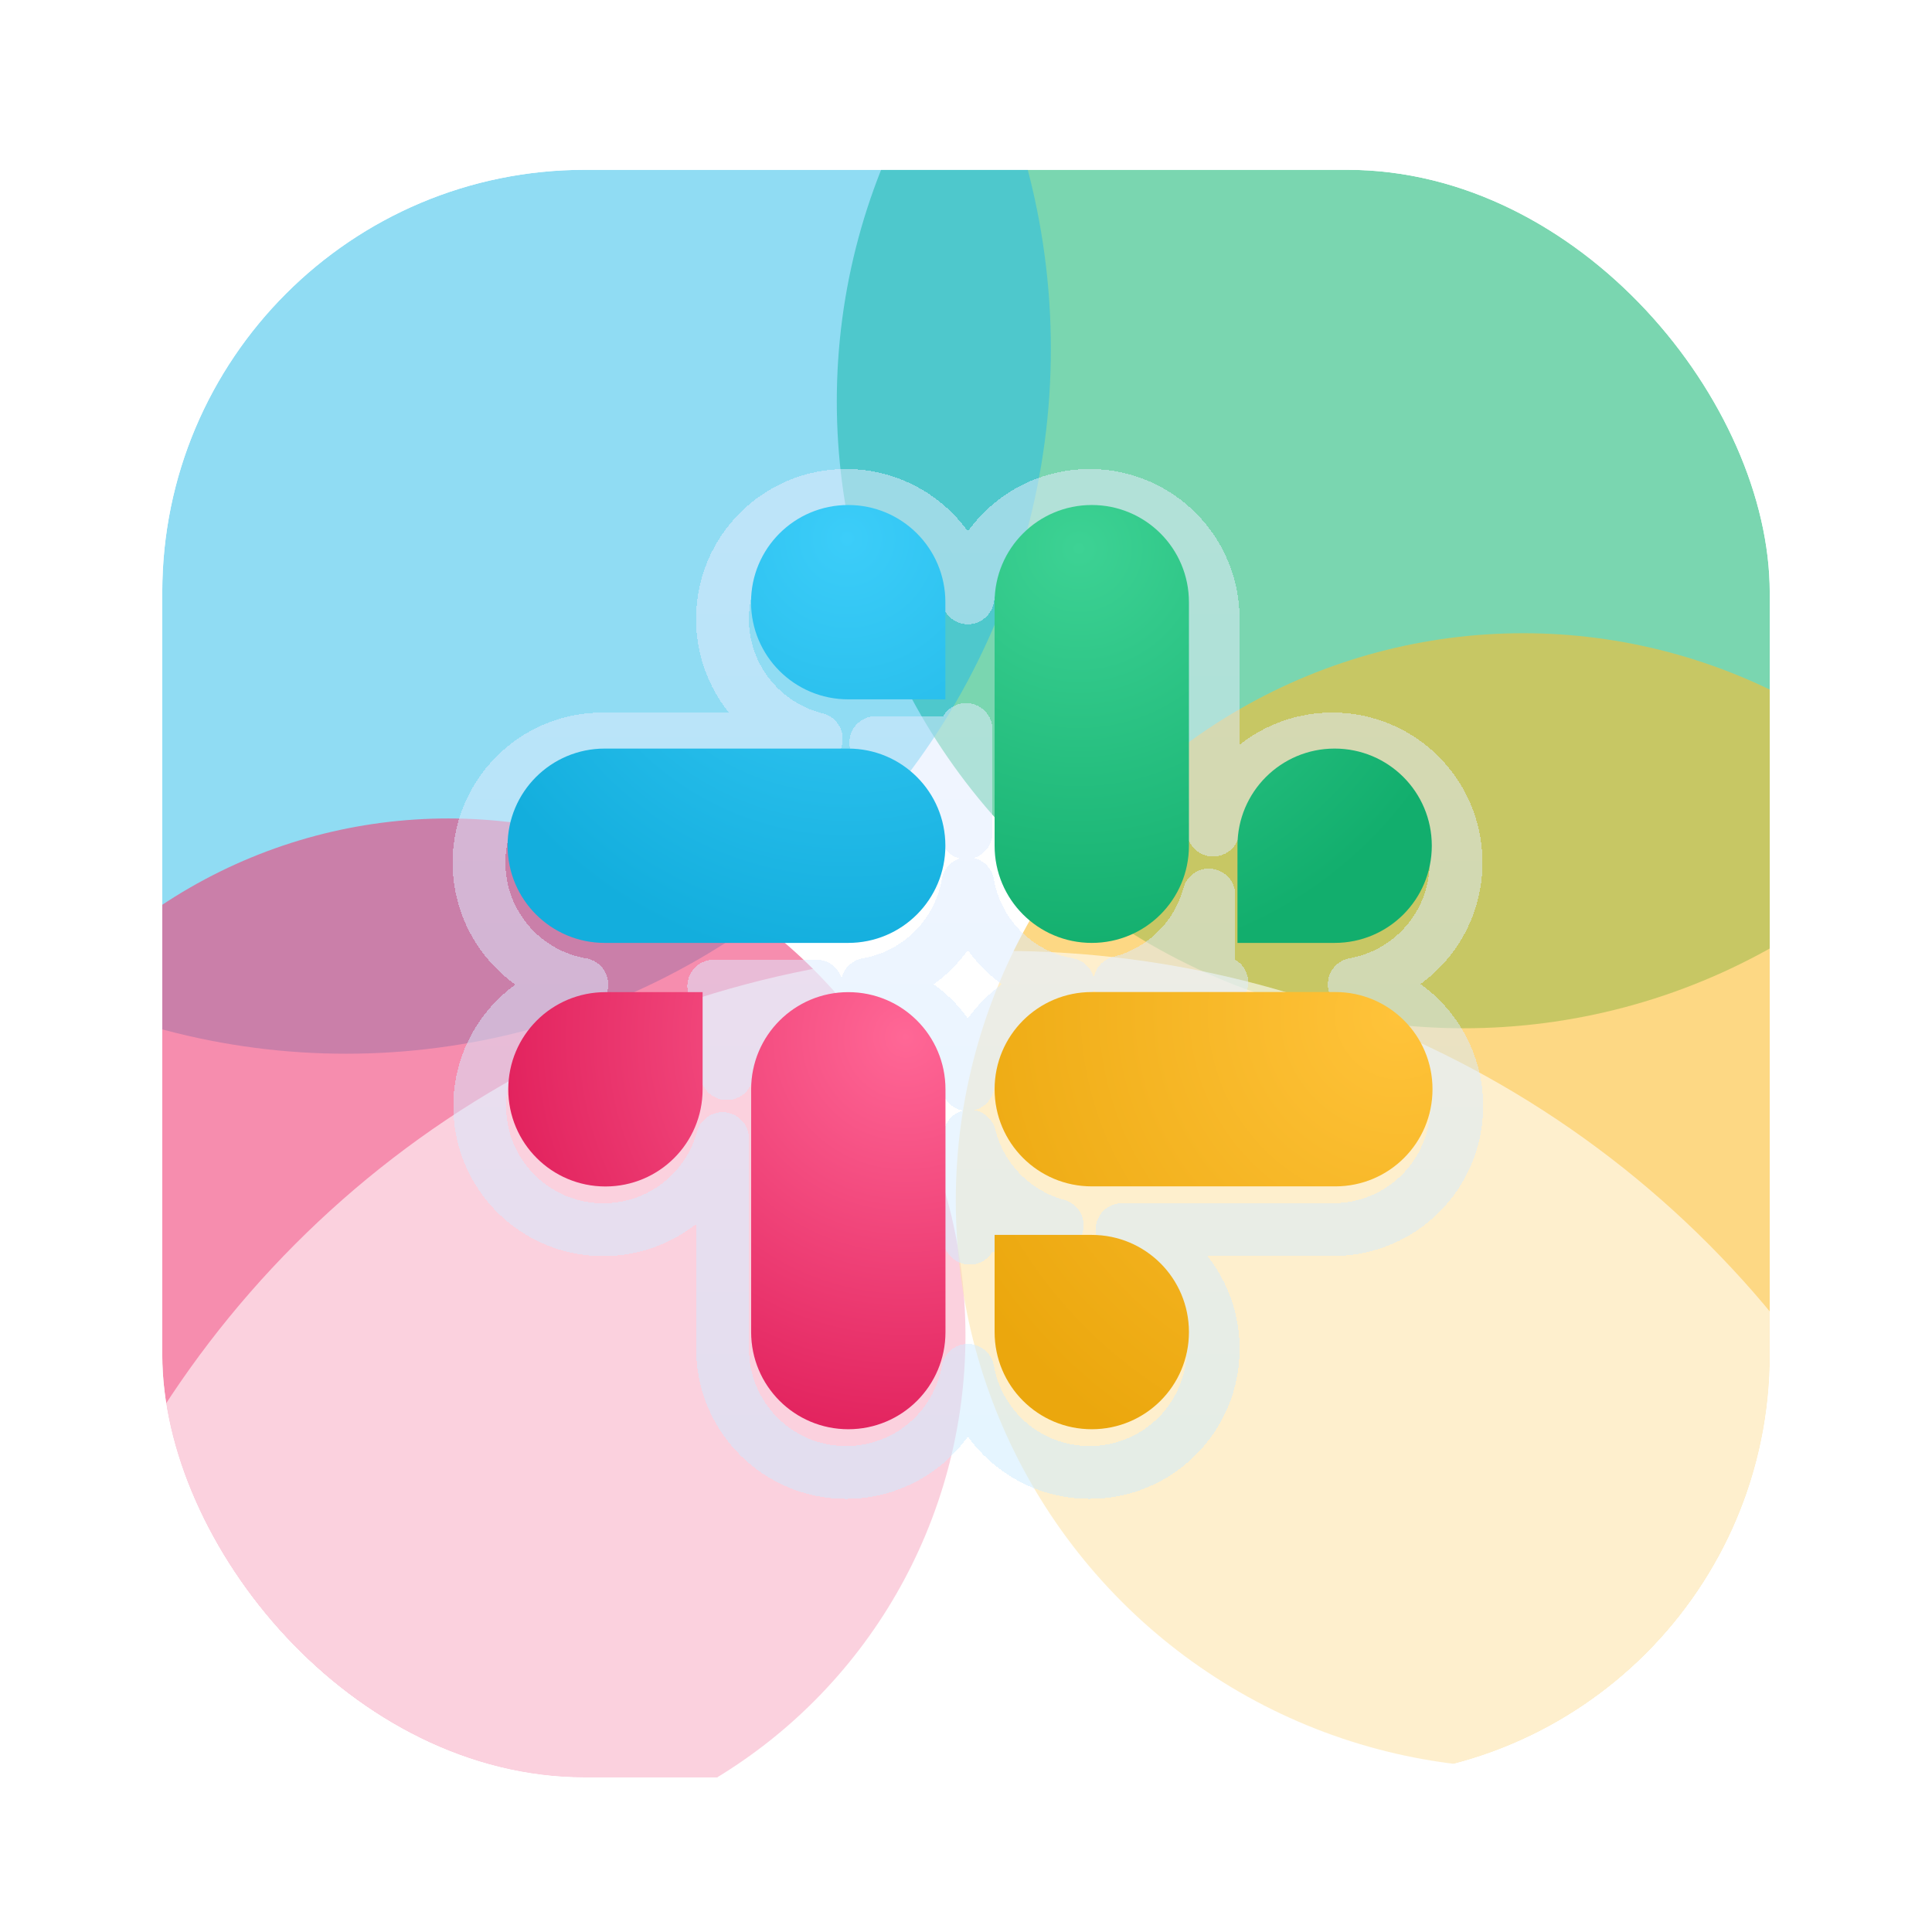 <svg width="512" height="512" viewBox="0 0 512 512" fill="none" xmlns="http://www.w3.org/2000/svg">
<g filter="url(#filter0_dddiii_3_600)">
<g clip-path="url(#clip0_3_600)">
<rect x="43" y="43" width="426" height="426" rx="112" fill="white" fill-opacity="0.55" shape-rendering="crispEdges"/>
<g style="mix-blend-mode:overlay" filter="url(#filter1_f_3_600)">
<circle cx="387.901" cy="104.365" r="166.139" fill="#22BB7B" fill-opacity="0.6"/>
</g>
<g style="mix-blend-mode:overlay" filter="url(#filter2_f_3_600)">
<circle cx="91.69" cy="90.451" r="186.797" fill="#23BAE8" fill-opacity="0.5"/>
</g>
<g style="mix-blend-mode:overlay" filter="url(#filter3_f_3_600)">
<circle cx="118.811" cy="351.951" r="137.049" fill="#F04278" fill-opacity="0.6"/>
</g>
<g style="mix-blend-mode:overlay" filter="url(#filter4_f_3_600)">
<circle cx="403.664" cy="316.187" r="150.376" fill="#FCBE32" fill-opacity="0.6"/>
</g>
<g style="mix-blend-mode:overlay" filter="url(#filter5_f_3_600)">
<circle cx="265.5" cy="514.5" r="264.5" fill="white" fill-opacity="0.6"/>
</g>
</g>
</g>
<g filter="url(#filter6_d_3_600)">
<path d="M192.628 262.449C192.628 259.869 191.232 257.615 189.155 256.401H216.357C204.832 259.242 195.722 268.174 192.628 279.597V262.449ZM154.183 255.941C138.797 258.631 127.128 272.035 127.128 288.199C127.128 306.306 141.771 320.949 159.878 320.949C175.007 320.949 187.718 310.726 191.49 296.801V352.534C191.49 370.641 206.133 385.284 224.24 385.284C240.408 385.284 253.815 373.607 256.5 358.215C259.185 373.607 272.592 385.283 288.76 385.283C306.867 385.283 321.51 370.64 321.51 352.533C321.51 337.404 311.287 324.693 297.362 320.922H353.308C371.414 320.922 386.057 306.278 386.057 288.172C386.057 271.971 374.334 258.542 358.896 255.895C374.242 253.173 385.872 239.787 385.872 223.651C385.872 205.545 371.229 190.901 353.122 190.901C337.993 190.901 325.282 201.124 321.51 215.049V159.104C321.51 140.997 306.867 126.354 288.76 126.354C272.565 126.354 259.14 138.069 256.487 153.499C253.833 138.069 240.409 126.354 224.213 126.354C206.106 126.354 191.463 140.997 191.463 159.104C191.463 174.492 202.039 187.378 216.329 190.901H159.692C141.586 190.901 126.943 205.544 126.943 223.651C126.943 239.88 138.706 253.326 154.183 255.941ZM256.01 215.767C253.11 204.002 243.862 194.755 232.098 191.854H249.963C252.543 191.854 254.796 190.459 256.01 188.382V215.767ZM229.83 255.923C243.433 253.578 254.147 242.861 256.487 229.256C258.823 242.839 269.506 253.544 283.078 255.911C269.527 258.275 258.856 268.95 256.498 282.504C254.125 268.933 243.416 258.253 229.83 255.923ZM323.799 255.422H296.752C308.226 252.552 317.288 243.64 320.372 232.253V249.401C320.372 251.962 321.747 254.201 323.799 255.422ZM256.99 323.21V296.163C259.86 307.637 268.771 316.699 280.158 319.783H263.01C260.45 319.783 258.21 321.158 256.99 323.21Z" stroke="url(#paint0_linear_3_600)" stroke-opacity="0.5" stroke-width="14" stroke-linejoin="round" style="mix-blend-mode:overlay" shape-rendering="crispEdges"/>
</g>
<path d="M186.198 288.677C186.198 302.918 174.689 314.427 160.448 314.427C146.208 314.427 134.698 302.918 134.698 288.677C134.698 274.437 146.208 262.928 160.448 262.928H186.198V288.677ZM199.06 288.677C199.06 274.437 210.569 262.928 224.81 262.928C239.051 262.928 250.56 274.437 250.56 288.677V353.012C250.56 367.253 239.051 378.762 224.81 378.762C210.569 378.762 199.06 367.253 199.06 353.012V288.677Z" fill="url(#paint1_radial_3_600)"/>
<path d="M224.783 185.332C210.543 185.332 199.033 173.823 199.033 159.582C199.033 145.342 210.543 133.832 224.783 133.832C239.024 133.832 250.533 145.342 250.533 159.582V185.332H224.783ZM224.783 198.38C239.024 198.38 250.533 209.889 250.533 224.13C250.533 238.37 239.024 249.879 224.783 249.879H160.263C146.022 249.879 134.513 238.37 134.513 224.13C134.513 209.889 146.022 198.38 160.263 198.38H224.783Z" fill="url(#paint2_radial_3_600)"/>
<path d="M327.942 224.13C327.942 209.889 339.451 198.38 353.692 198.38C367.933 198.38 379.442 209.889 379.442 224.13C379.442 238.37 367.933 249.879 353.692 249.879H327.942V224.13ZM315.08 224.13C315.08 238.37 303.571 249.879 289.33 249.879C275.09 249.879 263.581 238.37 263.581 224.13V159.582C263.581 145.342 275.09 133.832 289.33 133.832C303.571 133.832 315.08 145.342 315.08 159.582V224.13Z" fill="url(#paint3_radial_3_600)"/>
<path d="M289.33 327.262C303.571 327.262 315.08 338.771 315.08 353.012C315.08 367.252 303.571 378.762 289.33 378.762C275.09 378.762 263.581 367.252 263.581 353.012V327.262H289.33ZM289.33 314.4C275.09 314.4 263.581 302.891 263.581 288.65C263.581 274.409 275.09 262.9 289.33 262.9H353.878C368.118 262.9 379.628 274.409 379.628 288.65C379.628 302.891 368.118 314.4 353.878 314.4H289.33Z" fill="url(#paint4_radial_3_600)"/>
<defs>
<filter id="filter0_dddiii_3_600" x="29" y="35" width="454" height="456" filterUnits="userSpaceOnUse" color-interpolation-filters="sRGB">
<feFlood flood-opacity="0" result="BackgroundImageFix"/>
<feColorMatrix in="SourceAlpha" type="matrix" values="0 0 0 0 0 0 0 0 0 0 0 0 0 0 0 0 0 0 127 0" result="hardAlpha"/>
<feOffset dy="8"/>
<feGaussianBlur stdDeviation="7"/>
<feComposite in2="hardAlpha" operator="out"/>
<feColorMatrix type="matrix" values="0 0 0 0 0 0 0 0 0 0 0 0 0 0 0 0 0 0 0.15 0"/>
<feBlend mode="normal" in2="BackgroundImageFix" result="effect1_dropShadow_3_600"/>
<feColorMatrix in="SourceAlpha" type="matrix" values="0 0 0 0 0 0 0 0 0 0 0 0 0 0 0 0 0 0 127 0" result="hardAlpha"/>
<feOffset dy="4"/>
<feGaussianBlur stdDeviation="4"/>
<feComposite in2="hardAlpha" operator="out"/>
<feColorMatrix type="matrix" values="0 0 0 0 0 0 0 0 0 0 0 0 0 0 0 0 0 0 0.1 0"/>
<feBlend mode="normal" in2="effect1_dropShadow_3_600" result="effect2_dropShadow_3_600"/>
<feColorMatrix in="SourceAlpha" type="matrix" values="0 0 0 0 0 0 0 0 0 0 0 0 0 0 0 0 0 0 127 0" result="hardAlpha"/>
<feOffset dy="1"/>
<feGaussianBlur stdDeviation="1"/>
<feComposite in2="hardAlpha" operator="out"/>
<feColorMatrix type="matrix" values="0 0 0 0 0 0 0 0 0 0 0 0 0 0 0 0 0 0 0.1 0"/>
<feBlend mode="normal" in2="effect2_dropShadow_3_600" result="effect3_dropShadow_3_600"/>
<feBlend mode="normal" in="SourceGraphic" in2="effect3_dropShadow_3_600" result="shape"/>
<feColorMatrix in="SourceAlpha" type="matrix" values="0 0 0 0 0 0 0 0 0 0 0 0 0 0 0 0 0 0 127 0" result="hardAlpha"/>
<feOffset dy="-6"/>
<feGaussianBlur stdDeviation="2"/>
<feComposite in2="hardAlpha" operator="arithmetic" k2="-1" k3="1"/>
<feColorMatrix type="matrix" values="0 0 0 0 0 0 0 0 0 0 0 0 0 0 0 0 0 0 0.08 0"/>
<feBlend mode="multiply" in2="shape" result="effect4_innerShadow_3_600"/>
<feColorMatrix in="SourceAlpha" type="matrix" values="0 0 0 0 0 0 0 0 0 0 0 0 0 0 0 0 0 0 127 0" result="hardAlpha"/>
<feOffset dy="-8"/>
<feGaussianBlur stdDeviation="9"/>
<feComposite in2="hardAlpha" operator="arithmetic" k2="-1" k3="1"/>
<feColorMatrix type="matrix" values="0 0 0 0 0 0 0 0 0 0 0 0 0 0 0 0 0 0 0.2 0"/>
<feBlend mode="multiply" in2="effect4_innerShadow_3_600" result="effect5_innerShadow_3_600"/>
<feColorMatrix in="SourceAlpha" type="matrix" values="0 0 0 0 0 0 0 0 0 0 0 0 0 0 0 0 0 0 127 0" result="hardAlpha"/>
<feMorphology radius="2" operator="erode" in="SourceAlpha" result="effect6_innerShadow_3_600"/>
<feOffset dy="3"/>
<feGaussianBlur stdDeviation="1.5"/>
<feComposite in2="hardAlpha" operator="arithmetic" k2="-1" k3="1"/>
<feColorMatrix type="matrix" values="0 0 0 0 1 0 0 0 0 1 0 0 0 0 1 0 0 0 0.65 0"/>
<feBlend mode="overlay" in2="effect5_innerShadow_3_600" result="effect6_innerShadow_3_600"/>
</filter>
<filter id="filter1_f_3_600" x="55.245" y="-228.291" width="665.312" height="665.312" filterUnits="userSpaceOnUse" color-interpolation-filters="sRGB">
<feFlood flood-opacity="0" result="BackgroundImageFix"/>
<feBlend mode="normal" in="SourceGraphic" in2="BackgroundImageFix" result="shape"/>
<feGaussianBlur stdDeviation="83.259" result="effect1_foregroundBlur_3_600"/>
</filter>
<filter id="filter2_f_3_600" x="-315.108" y="-316.346" width="813.594" height="813.594" filterUnits="userSpaceOnUse" color-interpolation-filters="sRGB">
<feFlood flood-opacity="0" result="BackgroundImageFix"/>
<feBlend mode="normal" in="SourceGraphic" in2="BackgroundImageFix" result="shape"/>
<feGaussianBlur stdDeviation="110" result="effect1_foregroundBlur_3_600"/>
</filter>
<filter id="filter3_f_3_600" x="-184.755" y="48.385" width="607.132" height="607.132" filterUnits="userSpaceOnUse" color-interpolation-filters="sRGB">
<feFlood flood-opacity="0" result="BackgroundImageFix"/>
<feBlend mode="normal" in="SourceGraphic" in2="BackgroundImageFix" result="shape"/>
<feGaussianBlur stdDeviation="83.259" result="effect1_foregroundBlur_3_600"/>
</filter>
<filter id="filter4_f_3_600" x="86.771" y="-0.706" width="633.786" height="633.786" filterUnits="userSpaceOnUse" color-interpolation-filters="sRGB">
<feFlood flood-opacity="0" result="BackgroundImageFix"/>
<feBlend mode="normal" in="SourceGraphic" in2="BackgroundImageFix" result="shape"/>
<feGaussianBlur stdDeviation="83.259" result="effect1_foregroundBlur_3_600"/>
</filter>
<filter id="filter5_f_3_600" x="-231" y="18" width="993" height="993" filterUnits="userSpaceOnUse" color-interpolation-filters="sRGB">
<feFlood flood-opacity="0" result="BackgroundImageFix"/>
<feBlend mode="normal" in="SourceGraphic" in2="BackgroundImageFix" result="shape"/>
<feGaussianBlur stdDeviation="116" result="effect1_foregroundBlur_3_600"/>
</filter>
<filter id="filter6_d_3_600" x="110.075" y="114.421" width="292.849" height="292.664" filterUnits="userSpaceOnUse" color-interpolation-filters="sRGB">
<feFlood flood-opacity="0" result="BackgroundImageFix"/>
<feColorMatrix in="SourceAlpha" type="matrix" values="0 0 0 0 0 0 0 0 0 0 0 0 0 0 0 0 0 0 127 0" result="hardAlpha"/>
<feOffset dy="4.934"/>
<feGaussianBlur stdDeviation="4.934"/>
<feComposite in2="hardAlpha" operator="out"/>
<feColorMatrix type="matrix" values="0 0 0 0 0.242 0 0 0 0 0.242 0 0 0 0 0.242 0 0 0 1 0"/>
<feBlend mode="overlay" in2="BackgroundImageFix" result="effect1_dropShadow_3_600"/>
<feBlend mode="normal" in="SourceGraphic" in2="effect1_dropShadow_3_600" result="shape"/>
</filter>
<linearGradient id="paint0_linear_3_600" x1="256.5" y1="133.354" x2="256.5" y2="378.284" gradientUnits="userSpaceOnUse">
<stop stop-color="#EAECFF"/>
<stop offset="1" stop-color="#CCEBFF"/>
</linearGradient>
<radialGradient id="paint1_radial_3_600" cx="0" cy="0" r="1" gradientUnits="userSpaceOnUse" gradientTransform="translate(240.124 274.52) rotate(114.495) scale(114.553 114.579)">
<stop stop-color="#FF6796"/>
<stop offset="1" stop-color="#E01E5A"/>
</radialGradient>
<radialGradient id="paint2_radial_3_600" cx="0" cy="0" r="1" gradientUnits="userSpaceOnUse" gradientTransform="translate(224.531 142.428) rotate(109.055) scale(113.68 113.654)">
<stop stop-color="#3CCDF9"/>
<stop offset="1" stop-color="#13AEDD"/>
</radialGradient>
<radialGradient id="paint3_radial_3_600" cx="0" cy="0" r="1" gradientUnits="userSpaceOnUse" gradientTransform="translate(286.045 145.497) rotate(71.234) scale(110.243 110.067)">
<stop stop-color="#3DD294"/>
<stop offset="1" stop-color="#12AE6D"/>
</radialGradient>
<radialGradient id="paint4_radial_3_600" cx="0" cy="0" r="1" gradientUnits="userSpaceOnUse" gradientTransform="translate(370.877 268.93) rotate(125.221) scale(134.443 134.659)">
<stop stop-color="#FFC33A"/>
<stop offset="1" stop-color="#EBA70D"/>
</radialGradient>
<clipPath id="clip0_3_600">
<rect x="43" y="43" width="426" height="426" rx="112" fill="white"/>
</clipPath>
</defs>
</svg>
